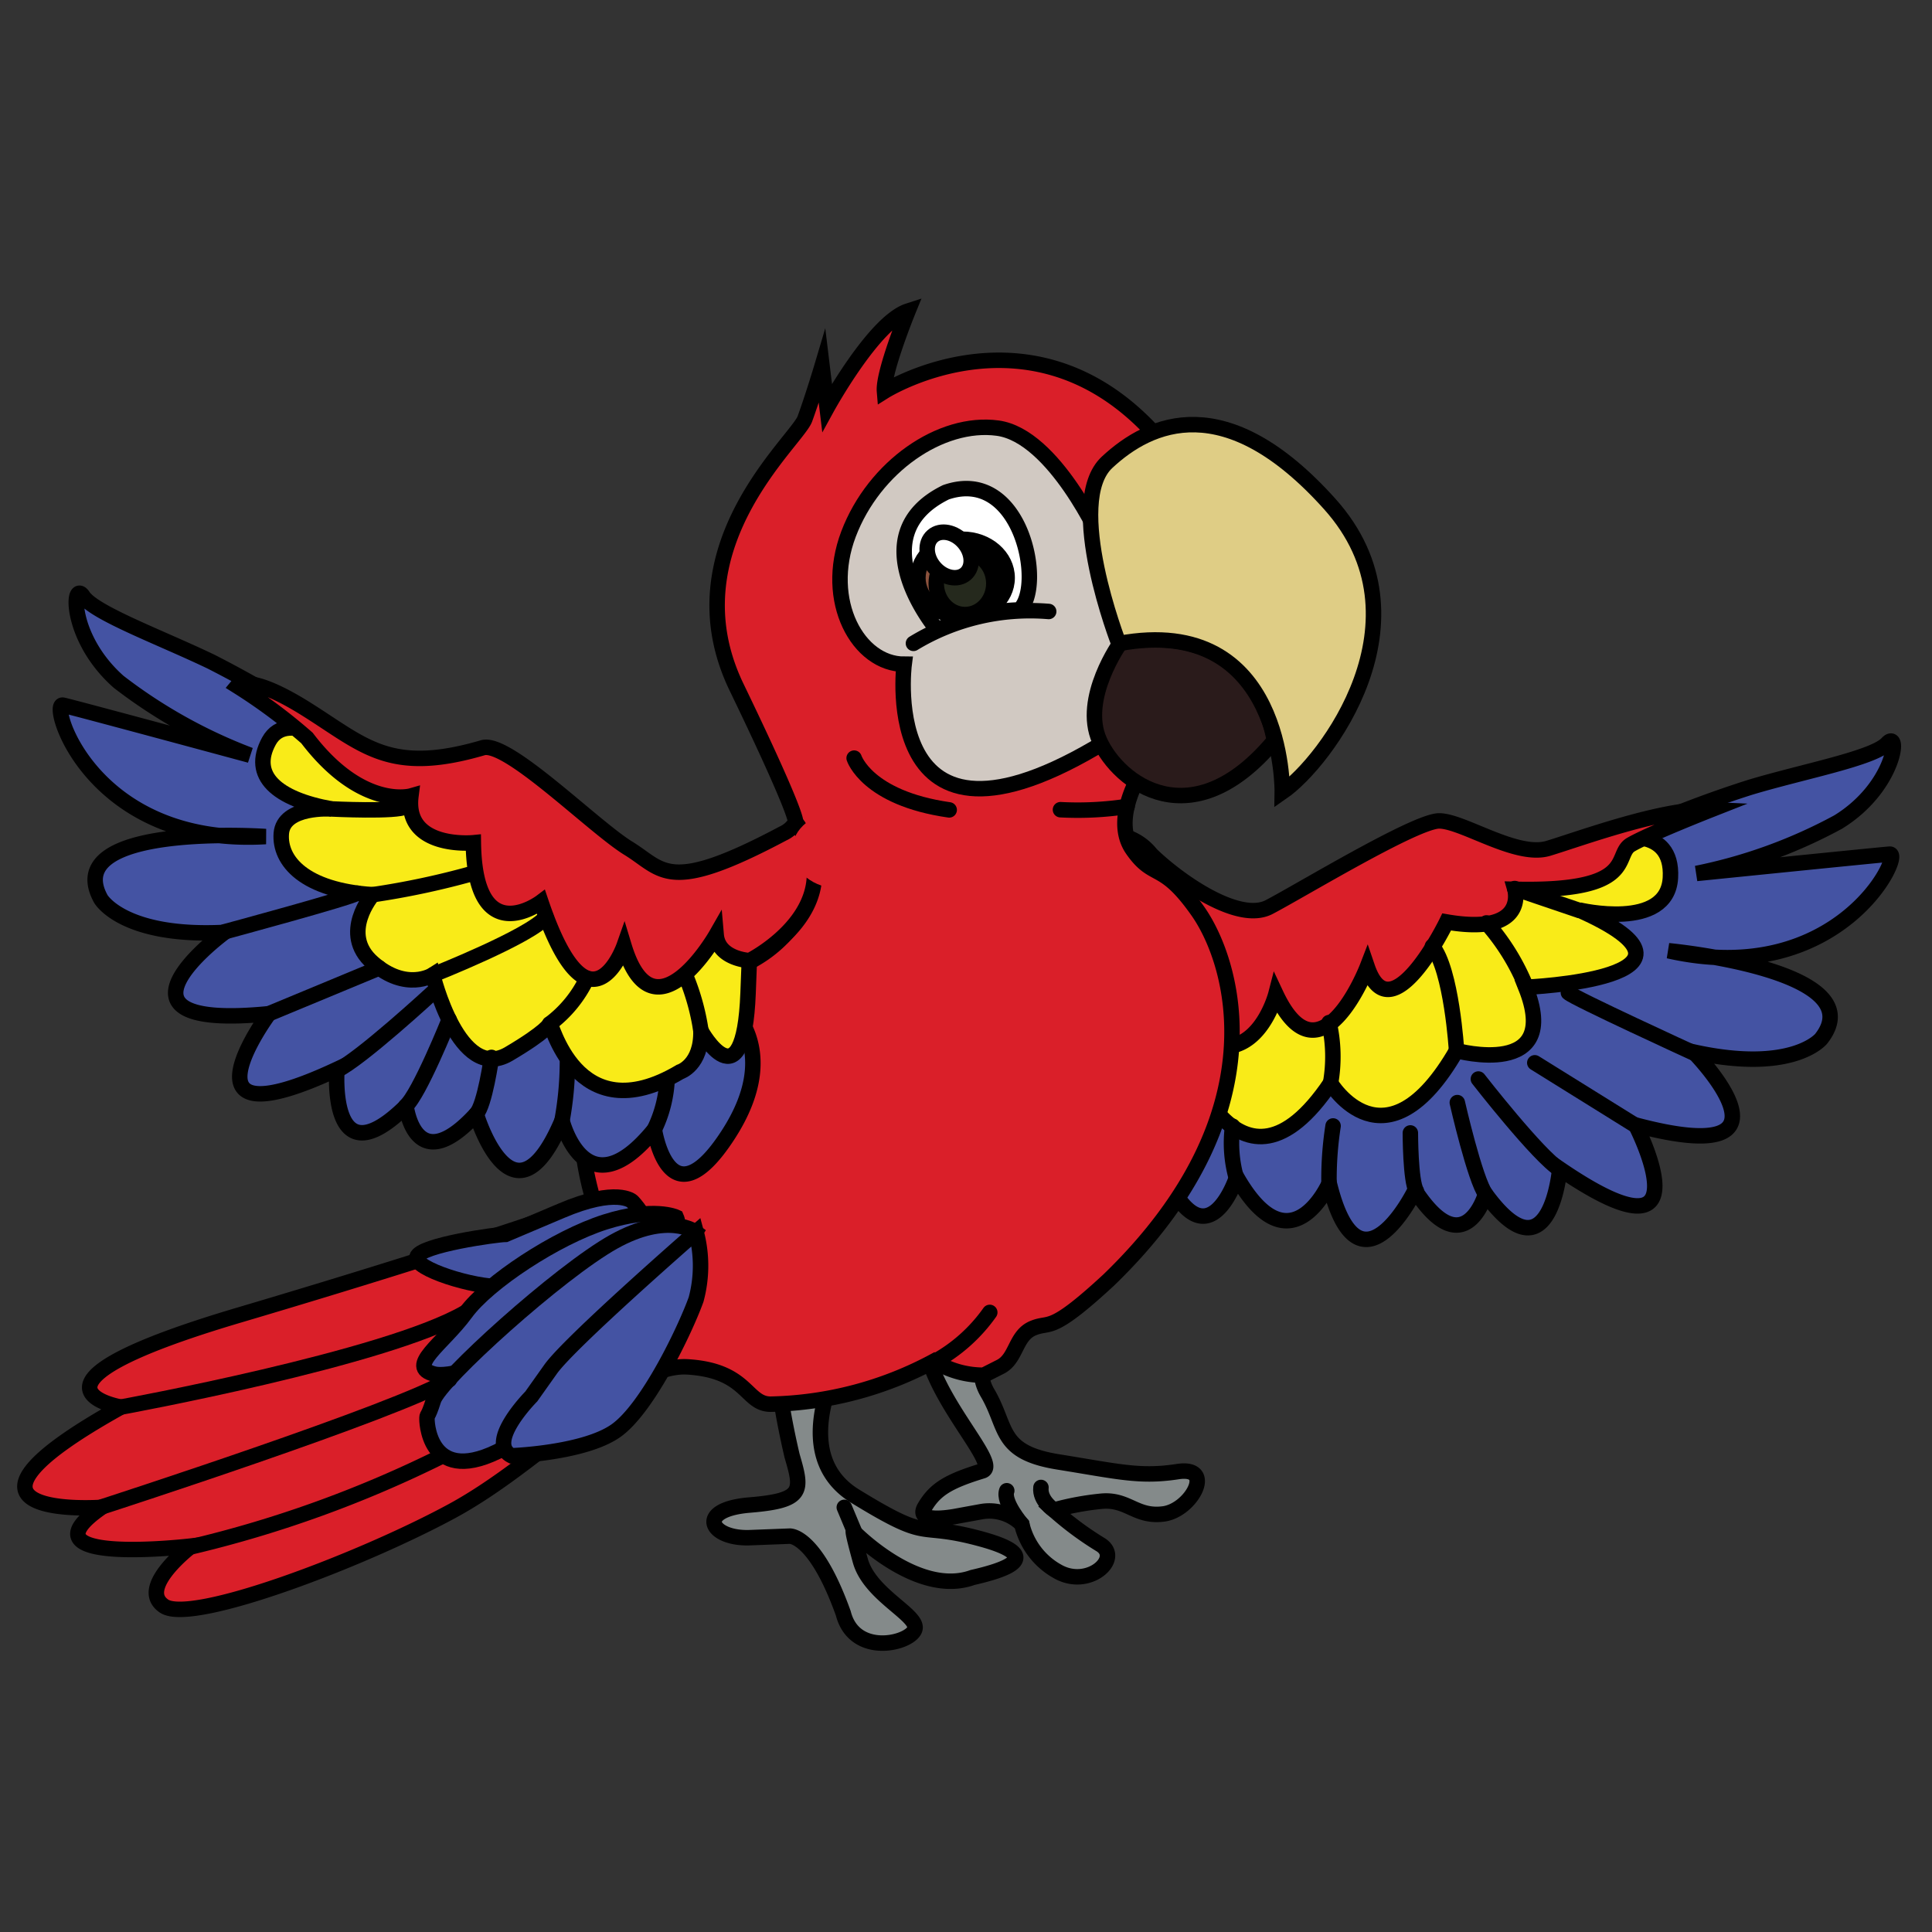 <svg id="Layer_1" data-name="Layer 1" xmlns="http://www.w3.org/2000/svg" viewBox="0 0 100 100"><rect x="0" y="0" width="100" height="100" fill="#333333" stroke="none"/><defs><style>.cls-1{fill:#4453a3;}.cls-1,.cls-10,.cls-11,.cls-2,.cls-3,.cls-4,.cls-5,.cls-6,.cls-7,.cls-8,.cls-9{stroke:#000;stroke-linecap:round;stroke-miterlimit:10;stroke-width:0.8px;}.cls-2{fill:#f9eb18;}.cls-3{fill:#848a8a;}.cls-12,.cls-4{fill:#da1f29;}.cls-5{fill:#d1c9c2;}.cls-6{fill:none;}.cls-7{fill:#2a1b1b;}.cls-8{fill:#dfcd85;}.cls-9{fill:#fff;}.cls-10{fill:#8c523d;}.cls-11{fill:#25291d;}</style></defs><title>Artboard 1</title><path class="cls-1" d="M84.67,43a56.76,56.76,0,0,1,5.92-2.25c2.76-.83,6.38-1.5,7.09-2.27s.39,2.27-2.54,4.07a26.24,26.24,0,0,1-7.33,2.66s9.27-.94,10-1-2.59,7-11.45,5c0,0,10.7,1,7.9,4.56,0,0-1.47,1.81-6.6.68,0,0,6.11,6.2-3,3.78,0,0,3.95,7.65-3.93,2.27,0,0-.5,5.88-3.84,1.3,0,0-1.08,3.74-3.65-.19,0,0-2.9,5.95-4.44-.37,0,0-2,4.58-4.79-.32,0,0-1.55,4.77-3.81-.33s1.42-6.84,1.42-6.84Z"/><path class="cls-2" d="M61.27,54.38s2.82,8.77,7.6,1.68c0,0,2.83,4.72,6.52-1.68,0,0,5.49,1.5,3.58-3.28,0,0,10.72-.46,2.76-4,0,0,4.58,1.1,4.73-1.67s-2.89-2-2.89-2l-8.24,2.42L62,51.08Z"/><path class="cls-3" d="M52.05,68.52s-2,1.77-.94,3.57.55,3.08,3.67,3.58,4.22.8,6.18.5.7,2-.73,2.19-1.84-.77-3.19-.66a14.39,14.39,0,0,0-2.49.46,16.54,16.54,0,0,0,2.38,1.77c1.19.69-.54,2.31-2.15,1.43a3.79,3.79,0,0,1-1.89-2.46,2.39,2.39,0,0,0-2.08-.66l-1.26.23s-2.23.46-1.69-.46,1.23-1.34,3-1.88c1-.35-3.09-4.19-3-7.19S52.05,68.52,52.05,68.52Z"/><path class="cls-3" d="M40.09,69.9A41.93,41.93,0,0,0,41,75.36c.53,1.81.61,2.31-2.2,2.54s-2.07,1.76,0,1.69l2.08-.08s1.31-.08,2.77,4c.57,2.23,3.38,1.58,3.69.85s-2.31-1.77-2.81-3.58-.34-1.5-.34-1.5,3.3,3.4,6.15,2.37c1.61-.37,3.88-1.06.42-2s-2.46.27-6.5-2.21,0-8.47,0-8.47Z"/><path class="cls-4" d="M57,43.22a2.71,2.71,0,0,1,2.58,1c1.38,1.34,4.5,3.57,6.11,2.73s7.57-4.46,8.8-4.46,4,1.92,5.65,1.42,6-2.11,8.42-2c0,0-3.23,1.27-4.15,1.81s.38,2.46-6,2.31c0,0,.7,2.42-3.53,1.69,0,0-2.88,5.93-4.11,2.33,0,0-2.43,6.3-4.73,1.4,0,0-1,3.88-4,2.38S57,43.22,57,43.22Z"/><path class="cls-4" d="M62,47.16c-1.84-2.62-2.26-1.58-3.38-3.19s.5-4.08.5-4.08l1.19-1.27s5.27-10.34-1-16.64-13.53-1.73-13.53-1.73C45.7,19.29,47,16.1,47,16.1c-1.76.57-4.19,5-4.19,5l-.26-2.15s-.47,1.58-.89,2.73-7,6.69-3.54,13.88c2.92,6.05,3.08,6.9,3.06,7,2,2.59.3,5.89-2.47,7.27-.47.66-3.12,4.27-6.47,4.9-3.69.69-1.5,7.49-1.5,7.49s-5.91,2.16-18.37,5.85-6.11,4.76-6.11,4.76c-10.57,5.88-1,5.19-1,5.19-4.46,3.08,4.65,2,4.65,2s-2.84,2.15-1.42,3.11,10.15-2.34,14.91-4.92,9.07-7.65,12.19-7.46,3,1.93,4.3,1.93a18.63,18.63,0,0,0,8.46-2.23,4.82,4.82,0,0,0,2.57.73l.85-.43c.85-.42.77-1.61,1.69-2s.85.35,3.92-2.49C66.3,57.65,63.84,49.77,62,47.16Z"/><path class="cls-5" d="M57,28s-2.42-5.44-5.36-5.84-6.4,2-7.72,5.48.51,6.74,2.88,6.74c0,0-1.49,11.63,11,3.64S57,28,57,28Z"/><path class="cls-2" d="M81.18,51.38c.31.29,6.46,3.11,6.46,3.11"/><line class="cls-2" x1="79.44" y1="55.01" x2="84.68" y2="58.27"/><path class="cls-6" d="M76.52,55.85s3.11,4,4.23,4.69"/><path class="cls-6" d="M75.43,57.07s.91,4,1.48,4.77"/><path class="cls-6" d="M73,58.64s0,2.5.31,3"/><path class="cls-6" d="M69,58.28a17.81,17.81,0,0,0-.21,3"/><path class="cls-6" d="M63.8,58.29A6.62,6.62,0,0,0,64,61"/><path class="cls-1" d="M16.4,37.42a59,59,0,0,0-5.47-3.17C8.33,33,4.87,31.73,4.3,30.86S3.55,33,6.14,35.29a26.51,26.51,0,0,0,6.8,3.8S4,36.67,3.26,36.5s1.43,7.33,10.49,6.8c0,0-10.72-.75-8.53,3.23,0,0,1.15,2,6.4,1.73,0,0-7,5.13,2.3,4.21,0,0-5.13,6.92,3.52,2.88,0,0-.46,5.88,3.58,1.9,0,0,.46,3.87,3.63.41,0,0,1.9,6.34,4.44.34,0,0,1.21,4.85,4.78.46,0,0,.75,5,3.81.29s-.29-7-.29-7Z"/><path class="cls-2" d="M17.79,38.87s-2.89-2.3-3.87-.51.41,3,3.23,3.51c0,0-2.48-.17-2.59,1.27s1.21,2.94,4.73,3.17c0,0-1.73,2,0,3.52s3.11.63,3.11.63,1.35,5.59,3.92,4.1c2-1.18,2.13-1.56,2.13-1.56.05-.38,1.27,5.74,6.75,2.48,0,0,1.12-.35,1.08-2.13,0,0,2.21,4,2.44-1.94l.23-6-.81,1.67Z"/><path class="cls-4" d="M41.18,42.56s0,0,0,0a1.46,1.46,0,0,1-.65.58c-6,3.19-6.19,1.88-8,.77S26.29,38.35,25,38.7c-4.84,1.42-6.15-.12-9.15-2s-3.57-1.19-3.57-1.19a28.19,28.19,0,0,1,3.61,2.69c2.84,3.73,5.38,3,5.38,3-.35,2.77,3.23,2.42,3.23,2.42.08,5.65,3.5,3.07,3.5,3.07,2.5,7.38,4.3,2.27,4.3,2.27,1.54,5.08,4.77-.57,4.77-.57.11,1.26,1.73,1.33,1.73,1.33S44.35,46.94,41.18,42.56Z"/><path class="cls-7" d="M58,33.26s-2.07,2.88-1.09,5.07,4.78,5.13,9.05,0C65.93,38.33,65.24,32.05,58,33.26Z"/><path class="cls-8" d="M57.91,33.31s-2.84-7.3-.61-9.38,6.15-3.84,11.53,2.16S68.6,39.46,66.37,41C66.37,41,66.52,31.7,57.91,33.31Z"/><path class="cls-9" d="M48.52,32.61s-4.15-4.88.44-7.13c3.92-1.35,5.13,4.91,3.8,6.09A10.23,10.23,0,0,0,48.52,32.61Z"/><path class="cls-6" d="M47.28,33.3a11.63,11.63,0,0,1,7-1.65"/><ellipse class="cls-10" cx="49.82" cy="29.91" rx="2.31" ry="2"/><ellipse class="cls-11" cx="49.95" cy="30.2" rx="1.49" ry="1.61"/><ellipse class="cls-9" cx="49.13" cy="28.73" rx="1" ry="1.3" transform="translate(-6.77 39.42) rotate(-41.15)"/><path class="cls-1" d="M32.72,62.18s-.79-.74-3.67.49l-2.88,1.22h0c-.43,0-4.41.55-4.59,1.17s3,1.59,4.34,1.53,6.62-2.64,7.23-3S32.72,62.18,32.72,62.18Z"/><path class="cls-1" d="M35,63s-1.16-.55-3.68.25-6.06,3.12-7.22,4.71S21,70.75,22.47,71.12,30,68.73,31.19,68,35.66,64.5,35,63Z"/><path class="cls-1" d="M36,63.77s-1.41-1.07-4.23.5-9,7.16-9.33,8.2-.34.67-.34,1,.24,3.73,4.35,1.28S36,63.77,36,63.77Z"/><path class="cls-1" d="M26.48,75.35s3.73-.13,5.39-1.29,3.61-5.27,4.16-6.8a6.71,6.71,0,0,0,0-3.49s-6.54,5.7-7.53,7.1l-1,1.41h0S25.13,74.67,26.48,75.35Z"/><path class="cls-2" d="M18.49,46.23c-.35.24-6.87,2-6.87,2"/><line class="cls-2" x1="19.63" y1="50.1" x2="13.92" y2="52.47"/><path class="cls-6" d="M22.37,51.4s-3.71,3.42-4.93,4"/><path class="cls-6" d="M23.25,52.78S21.7,56.64,21,57.25"/><path class="cls-6" d="M25.44,54.73s-.35,2.48-.79,2.93"/><path class="cls-6" d="M29.37,55a17,17,0,0,1-.28,3"/><path class="cls-6" d="M34.53,55.87a6.6,6.6,0,0,1-.66,2.59"/><path class="cls-6" d="M17.15,41.87s3.4.17,3.87-.12"/><path class="cls-6" d="M19.29,46.31a41.65,41.65,0,0,0,5.17-1.1"/><path class="cls-6" d="M22.4,50.46s5.06-2,5.86-3"/><path class="cls-6" d="M28.45,53a6.33,6.33,0,0,0,1.93-2.36"/><path class="cls-6" d="M36.28,53.35a12,12,0,0,0-.81-2.89"/><path class="cls-6" d="M6.26,72.83S20,70.32,24.09,67.93"/><path class="cls-6" d="M5.26,78s15.45-5,18-6.59"/><path class="cls-6" d="M9.91,80.06a60.33,60.33,0,0,0,13-4.71"/><path class="cls-2" d="M68.87,56.06a7.87,7.87,0,0,0-.08-3.13"/><path class="cls-2" d="M75.39,54.38s-.25-4.18-1.25-5.4"/><path class="cls-2" d="M79,51.1a11.53,11.53,0,0,0-2.06-3.33"/><line class="cls-2" x1="81.73" y1="47.12" x2="78.4" y2="45.99"/><path class="cls-6" d="M54.55,78.16s-.75-.49-.67-1.17"/><line class="cls-6" x1="44.21" y1="79.24" x2="43.7" y2="78.02"/><path class="cls-6" d="M52.89,78.9s-1-1.16-.78-1.74"/><path class="cls-6" d="M48.35,70.49a8.48,8.48,0,0,0,2.88-2.56"/><path class="cls-6" d="M44.21,39.24s.66,2.07,4.92,2.68"/><path class="cls-6" d="M54.89,41.91a17,17,0,0,0,3.45-.17"/><ellipse class="cls-12" cx="43.5" cy="44" rx="2.5" ry="2"/></svg>